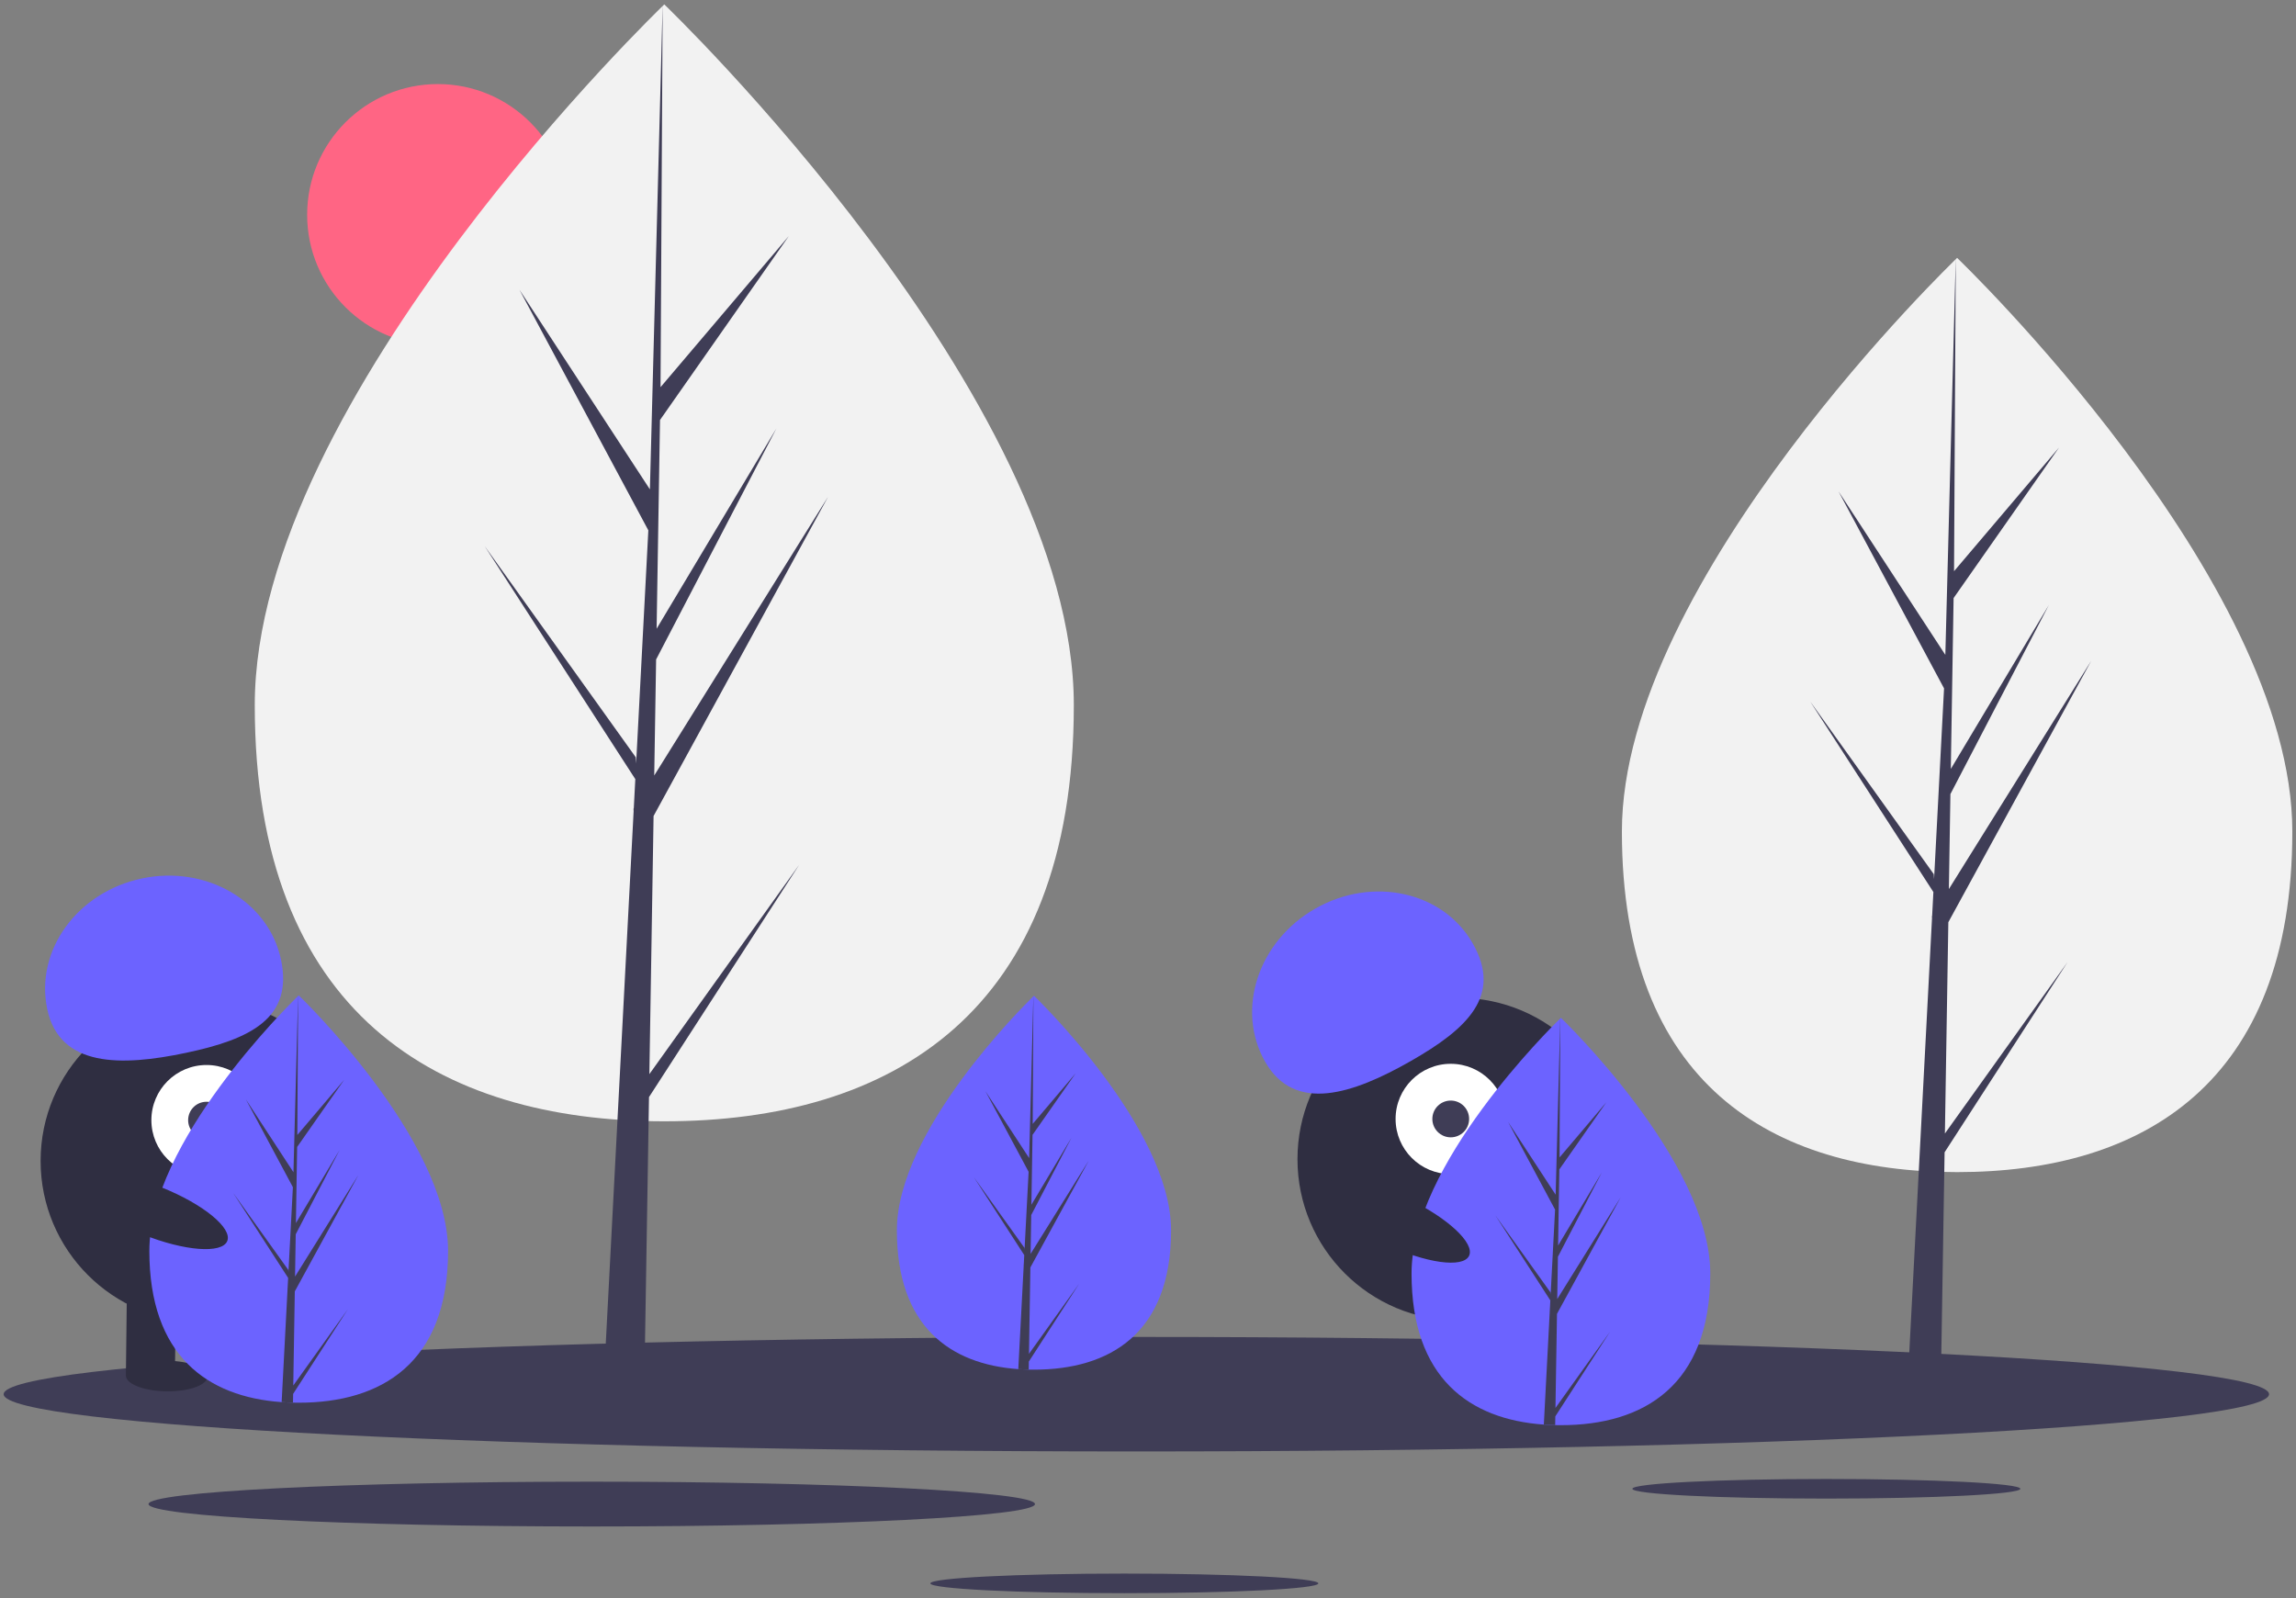 <svg width="260" height="181" viewBox="0 0 260 181" fill="none" xmlns="http://www.w3.org/2000/svg">
<rect x="0" y="0" width="260" height="181" fill="#808080" stroke="none"/>
<path d="M49.583 39.124C57.758 39.124 64.385 32.497 64.385 24.322C64.385 16.147 57.758 9.52 49.583 9.52C41.408 9.52 34.781 16.147 34.781 24.322C34.781 32.497 41.408 39.124 49.583 39.124Z" fill="#FF6584"/>
<path d="M121.6 79.857C121.6 114.783 100.837 126.978 75.225 126.978C49.612 126.978 28.85 114.783 28.85 79.857C28.85 44.931 75.225 0.5 75.225 0.5C75.225 0.5 121.6 44.931 121.6 79.857Z" fill="#F2F2F2"/>
<path d="M73.535 121.635L74.011 92.405L93.777 56.244L74.085 87.82L74.299 74.677L87.921 48.515L74.355 71.199L74.739 47.561L89.327 26.732L74.799 43.844L75.039 0.5L73.531 57.88L73.655 55.512L58.824 32.811L73.418 60.056L72.036 86.456L71.995 85.755L54.897 61.865L71.943 88.231L71.77 91.532L71.739 91.582L71.753 91.853L68.247 158.831H72.931L73.493 124.236L90.498 97.934L73.535 121.635Z" fill="#3F3D56"/>
<path d="M259.585 94.162C259.585 122.75 242.589 132.732 221.624 132.732C200.659 132.732 183.664 122.75 183.664 94.162C183.664 65.573 221.624 29.204 221.624 29.204C221.624 29.204 259.585 65.573 259.585 94.162Z" fill="#F2F2F2"/>
<path d="M220.241 128.359L220.63 104.433L236.81 74.833L220.691 100.68L220.866 89.922L232.017 68.506L220.912 87.075L221.226 67.726L233.167 50.676L221.276 64.683L221.472 29.204L220.238 76.172L220.339 74.234L208.199 55.652L220.145 77.954L219.014 99.563L218.98 98.99L204.984 79.434L218.937 101.016L218.796 103.718L218.771 103.759L218.782 103.981L215.912 158.806H219.747L220.207 130.488L234.126 108.959L220.241 128.359Z" fill="#3F3D56"/>
<path d="M128.681 164.364C199.52 164.364 256.946 161.462 256.946 157.881C256.946 154.3 199.52 151.397 128.681 151.397C57.842 151.397 0.415 154.3 0.415 157.881C0.415 161.462 57.842 164.364 128.681 164.364Z" fill="#3F3D56"/>
<path d="M206.818 169.703C218.952 169.703 228.787 169.206 228.787 168.593C228.787 167.98 218.952 167.482 206.818 167.482C194.685 167.482 184.85 167.98 184.85 168.593C184.85 169.206 194.685 169.703 206.818 169.703Z" fill="#3F3D56"/>
<path d="M127.322 180.416C139.455 180.416 149.291 179.919 149.291 179.305C149.291 178.692 139.455 178.195 127.322 178.195C115.189 178.195 105.354 178.692 105.354 179.305C105.354 179.919 115.189 180.416 127.322 180.416Z" fill="#3F3D56"/>
<path d="M67.01 172.861C94.73 172.861 117.201 171.725 117.201 170.324C117.201 168.923 94.73 167.787 67.01 167.787C39.291 167.787 16.819 168.923 16.819 170.324C16.819 171.725 39.291 172.861 67.01 172.861Z" fill="#3F3D56"/>
<path d="M22.869 149.737C32.96 149.737 41.14 141.557 41.14 131.466C41.14 121.376 32.96 113.195 22.869 113.195C12.778 113.195 4.598 121.376 4.598 131.466C4.598 141.557 12.778 149.737 22.869 149.737Z" fill="#2F2E41"/>
<path d="M19.924 145.772L14.374 145.707L14.257 155.651L19.807 155.716L19.924 145.772Z" fill="#2F2E41"/>
<path d="M31.025 145.903L25.475 145.837L25.357 155.782L30.908 155.847L31.025 145.903Z" fill="#2F2E41"/>
<path d="M23.506 155.876C23.518 154.918 21.456 154.117 18.901 154.087C16.347 154.057 14.267 154.809 14.256 155.767C14.245 156.725 16.306 157.526 18.861 157.556C21.415 157.586 23.495 156.834 23.506 155.876Z" fill="#2F2E41"/>
<path d="M34.61 155.775C34.621 154.817 32.559 154.016 30.005 153.986C27.451 153.956 25.371 154.708 25.359 155.666C25.348 156.624 27.41 157.425 29.964 157.455C32.519 157.485 34.599 156.733 34.61 155.775Z" fill="#2F2E41"/>
<path d="M23.386 133.091C26.835 133.091 29.631 130.295 29.631 126.847C29.631 123.398 26.835 120.602 23.386 120.602C19.937 120.602 17.142 123.398 17.142 126.847C17.142 130.295 19.937 133.091 23.386 133.091Z" fill="white"/>
<path d="M23.386 128.928C24.536 128.928 25.468 127.996 25.468 126.847C25.468 125.697 24.536 124.765 23.386 124.765C22.237 124.765 21.305 125.697 21.305 126.847C21.305 127.996 22.237 128.928 23.386 128.928Z" fill="#3F3D56"/>
<path d="M5.347 114.267C3.949 107.643 8.744 101.023 16.055 99.481C23.366 97.939 30.426 102.058 31.823 108.682C33.221 115.306 28.359 117.686 21.048 119.228C13.736 120.77 6.744 120.891 5.347 114.267Z" fill="#6C63FF"/>
<path d="M50.739 141.659C50.739 154.397 43.167 158.845 33.826 158.845C33.609 158.845 33.393 158.842 33.177 158.837C32.745 158.828 32.316 158.808 31.892 158.779C23.462 158.182 16.912 153.506 16.912 141.659C16.912 129.399 32.579 113.93 33.755 112.785L33.758 112.783C33.803 112.738 33.826 112.717 33.826 112.717C33.826 112.717 50.739 128.921 50.739 141.659Z" fill="#6C63FF"/>
<path d="M33.21 156.896L39.396 148.252L33.195 157.845L33.178 158.837C32.745 158.828 32.317 158.808 31.893 158.779L32.56 146.035L32.555 145.936L32.566 145.917L32.629 144.714L26.412 135.097L32.649 143.811L32.663 144.066L33.167 134.437L27.845 124.5L33.232 132.747L33.756 112.785L33.758 112.717V112.783L33.671 128.525L38.97 122.284L33.649 129.881L33.509 138.502L38.456 130.228L33.489 139.77L33.41 144.563L40.593 133.047L33.383 146.236L33.21 156.896Z" fill="#3F3D56"/>
<path d="M165.198 149.54C175.289 149.54 183.469 141.359 183.469 131.269C183.469 121.178 175.289 112.998 165.198 112.998C155.107 112.998 146.927 121.178 146.927 131.269C146.927 141.359 155.107 149.54 165.198 149.54Z" fill="#2F2E41"/>
<path d="M166.757 145.791L161.451 147.421L164.373 156.928L169.678 155.297L166.757 145.791Z" fill="#2F2E41"/>
<path d="M177.369 142.531L172.063 144.161L174.985 153.667L180.291 152.037L177.369 142.531Z" fill="#2F2E41"/>
<path d="M169.338 157.337C171.78 156.587 173.531 155.236 173.25 154.32C172.969 153.405 170.761 153.271 168.319 154.021C165.877 154.772 164.126 156.122 164.407 157.038C164.688 157.954 166.896 158.088 169.338 157.337Z" fill="#2F2E41"/>
<path d="M179.882 153.855C182.324 153.104 184.075 151.754 183.794 150.838C183.513 149.922 181.305 149.788 178.863 150.539C176.421 151.289 174.67 152.64 174.951 153.556C175.232 154.471 177.44 154.605 179.882 153.855Z" fill="#2F2E41"/>
<path d="M164.282 132.956C167.73 132.956 170.526 130.16 170.526 126.711C170.526 123.263 167.73 120.467 164.282 120.467C160.833 120.467 158.037 123.263 158.037 126.711C158.037 130.16 160.833 132.956 164.282 132.956Z" fill="white"/>
<path d="M164.282 128.793C165.431 128.793 166.363 127.861 166.363 126.711C166.363 125.562 165.431 124.63 164.282 124.63C163.132 124.63 162.2 125.562 162.2 126.711C162.2 127.861 163.132 128.793 164.282 128.793Z" fill="#3F3D56"/>
<path d="M143.265 120.234C139.914 114.351 142.461 106.584 148.954 102.886C155.446 99.187 163.426 100.957 166.777 106.839C170.128 112.721 166.224 116.47 159.732 120.169C153.239 123.868 146.617 126.116 143.265 120.234Z" fill="#6C63FF"/>
<path d="M132.613 139.327C132.613 151.019 125.662 155.102 117.087 155.102C116.889 155.102 116.69 155.1 116.492 155.095C116.095 155.087 115.701 155.068 115.313 155.042C107.574 154.494 101.562 150.201 101.562 139.327C101.562 128.073 115.943 113.872 117.023 112.821L117.025 112.819C117.066 112.779 117.087 112.759 117.087 112.759C117.087 112.759 132.613 127.634 132.613 139.327Z" fill="#6C63FF"/>
<path d="M116.521 153.313L122.199 145.379L116.506 154.185L116.491 155.095C116.094 155.087 115.701 155.068 115.312 155.042L115.924 143.343L115.919 143.252L115.929 143.235L115.987 142.13L110.28 133.303L116.005 141.302L116.018 141.536L116.481 132.697L111.595 123.576L116.541 131.146L117.022 112.821L117.024 112.759V112.819L116.944 127.27L121.808 121.541L116.924 128.514L116.795 136.428L121.336 128.833L116.776 137.593L116.704 141.992L123.297 131.421L116.68 143.528L116.521 153.313Z" fill="#3F3D56"/>
<path d="M193.671 144.204C193.671 156.942 186.099 161.389 176.757 161.389C176.541 161.389 176.325 161.387 176.109 161.382C175.676 161.373 175.248 161.352 174.824 161.323C166.394 160.727 159.844 156.05 159.844 144.204C159.844 131.944 175.51 116.474 176.687 115.329L176.689 115.327C176.735 115.283 176.757 115.261 176.757 115.261C176.757 115.261 193.671 131.466 193.671 144.204Z" fill="#6C63FF"/>
<path d="M176.141 159.44L182.327 150.797L176.125 160.39L176.109 161.382C175.676 161.373 175.247 161.352 174.824 161.323L175.491 148.579L175.486 148.48L175.497 148.462L175.56 147.258L169.343 137.641L175.579 146.355L175.594 146.611L176.098 136.982L170.775 127.045L176.163 135.292L176.687 115.329L176.689 115.261V115.327L176.602 131.069L181.9 124.828L176.58 132.425L176.44 141.046L181.387 132.772L176.419 142.315L176.341 147.108L183.523 135.592L176.314 148.78L176.141 159.44Z" fill="#3F3D56"/>
<path d="M166.359 142.207C167.037 140.776 163.892 137.863 159.333 135.701C154.775 133.538 150.529 132.946 149.85 134.377C149.171 135.808 152.317 138.721 156.875 140.883C161.434 143.045 165.68 143.638 166.359 142.207Z" fill="#2F2E41"/>
<path d="M25.735 140.534C26.324 139.064 23.005 136.35 18.322 134.473C13.639 132.596 9.364 132.266 8.775 133.736C8.186 135.207 11.505 137.92 16.188 139.797C20.871 141.674 25.145 142.004 25.735 140.534Z" fill="#2F2E41"/>
</svg>
